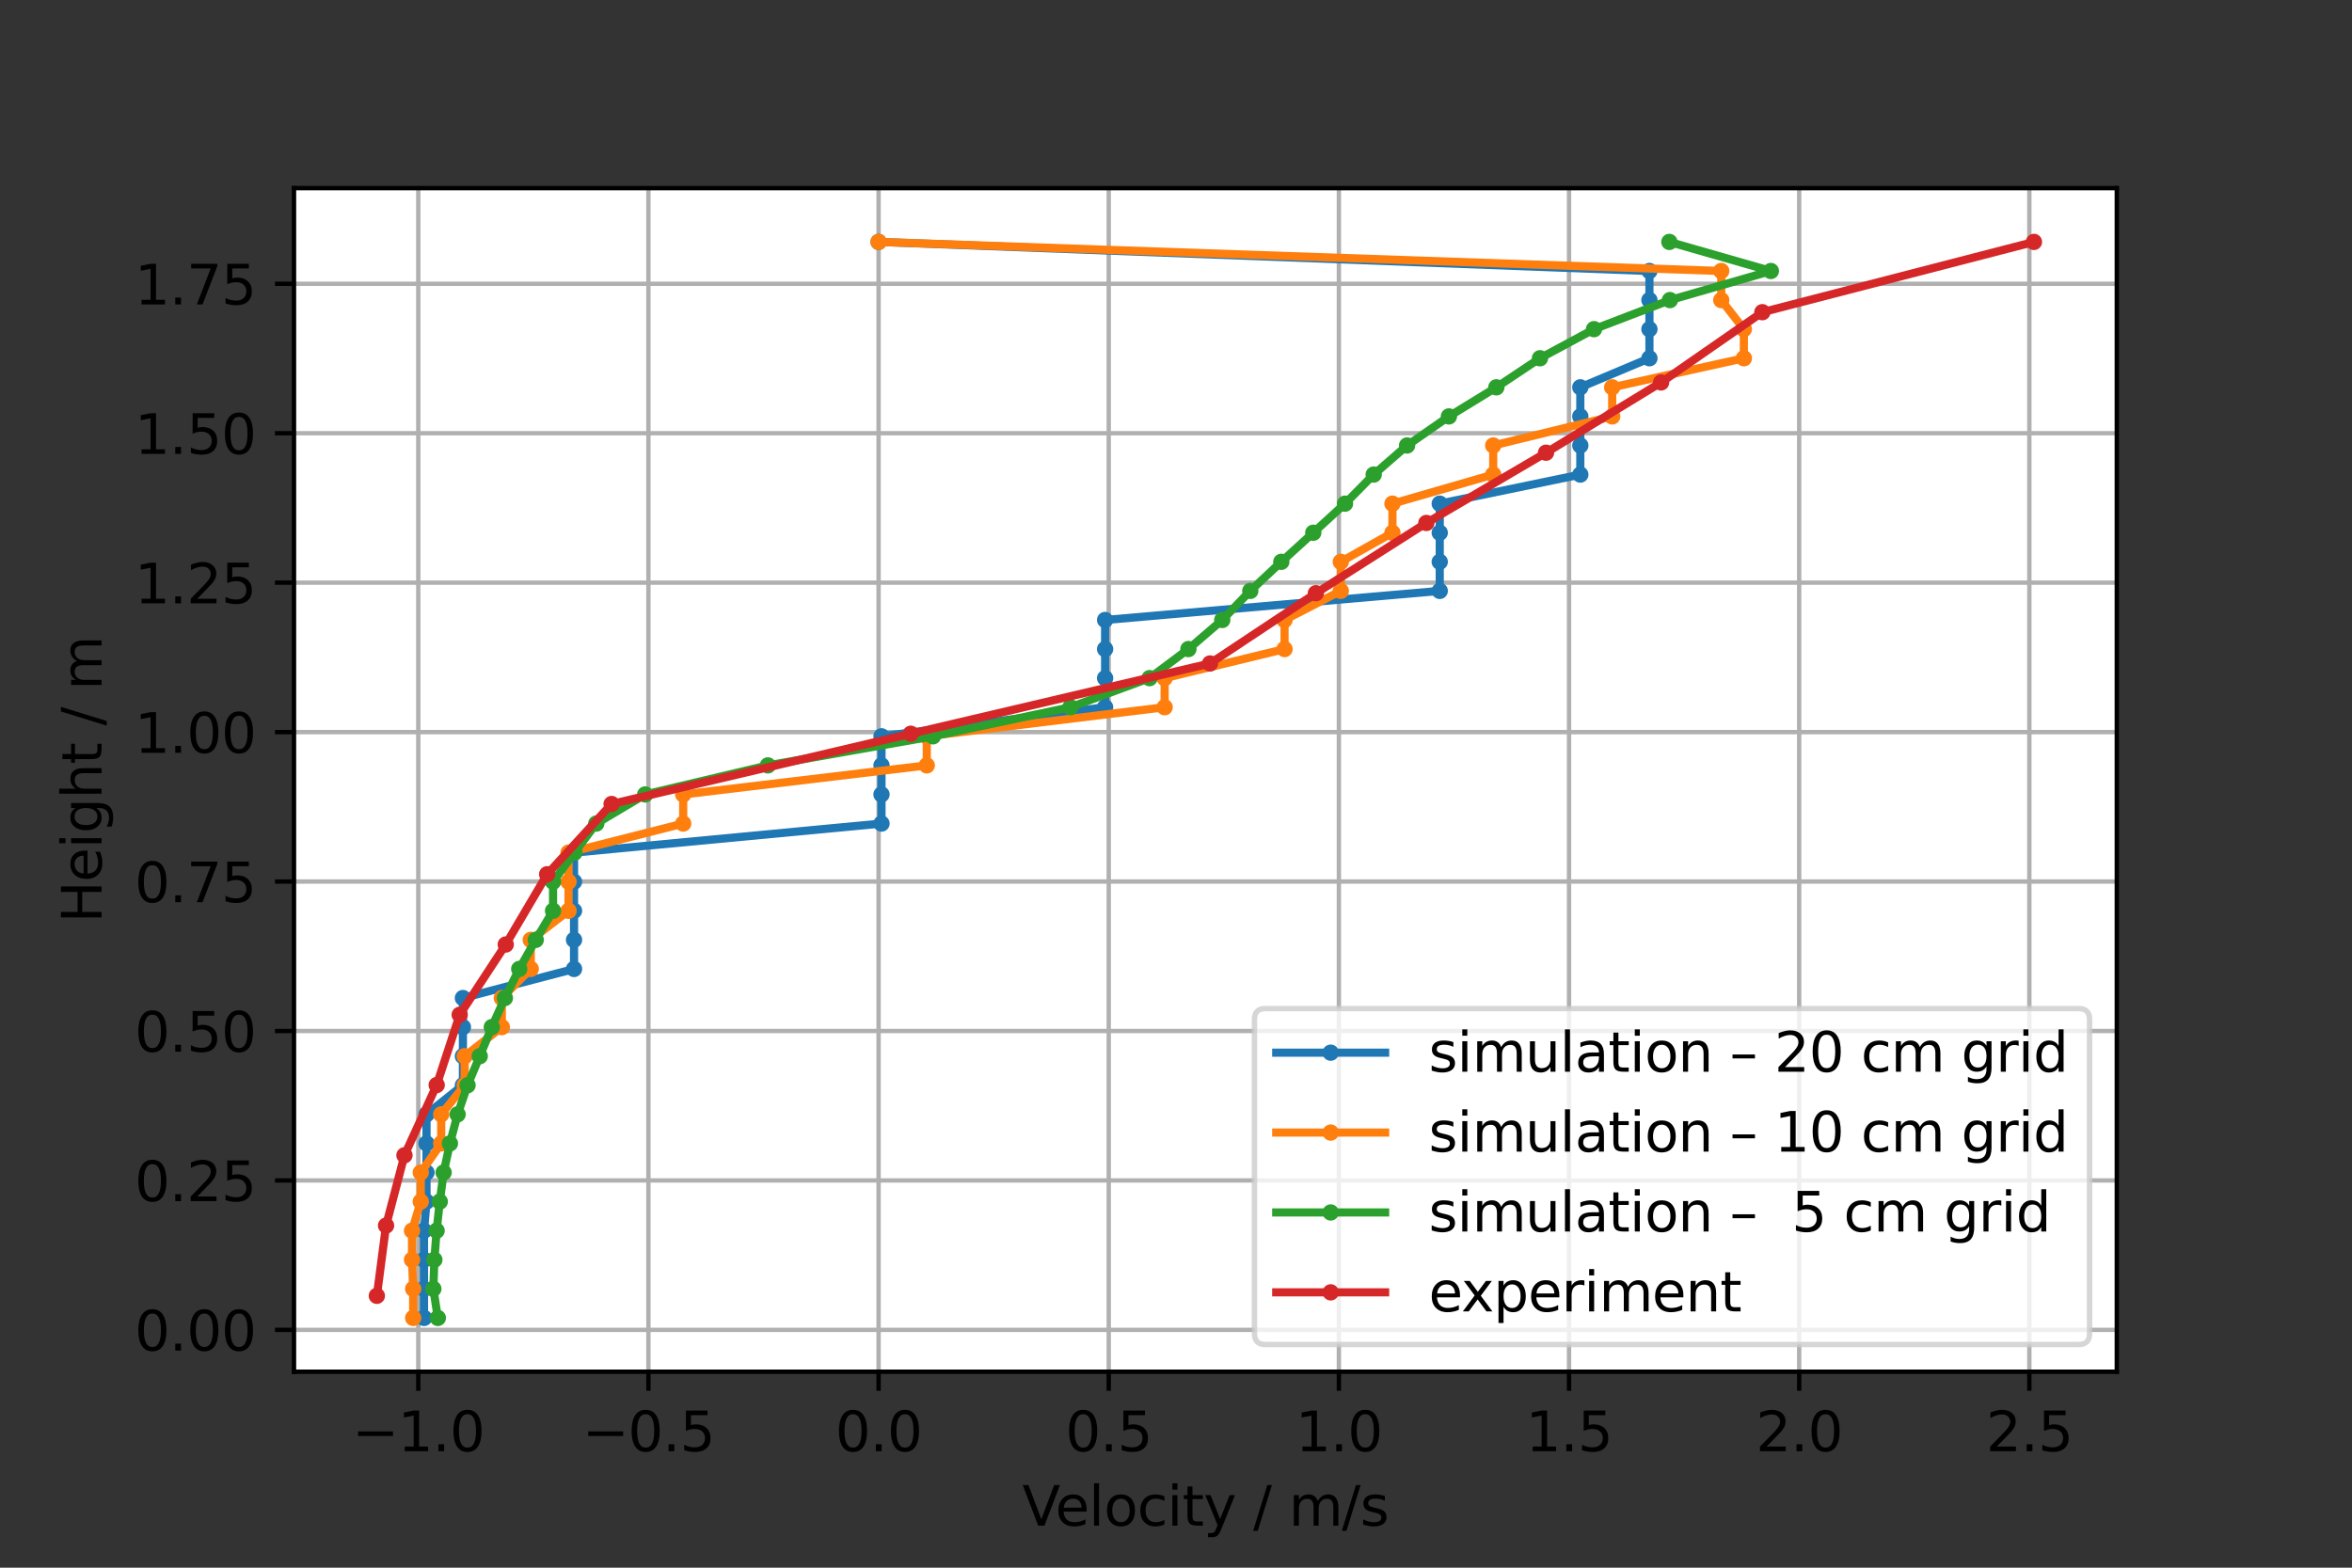 <?xml version="1.0" encoding="utf-8" standalone="no"?>
<!DOCTYPE svg PUBLIC "-//W3C//DTD SVG 1.1//EN"
  "http://www.w3.org/Graphics/SVG/1.1/DTD/svg11.dtd">
<svg height="288pt" version="1.1" viewBox="0 0 432 288" width="432pt" xmlns="http://www.w3.org/2000/svg" xmlns:xlink="http://www.w3.org/1999/xlink">
 <rect x="0" y="0" width="432" height="288" fill="#333333" stroke="none"/>
 <defs>
  <style type="text/css">*{stroke-linecap:butt;stroke-linejoin:round;}</style>
 </defs>
 <g id="figure_1">
  <g id="patch_1">
   <path d="M 0 288 
L 432 288 
L 432 0 
L 0 0 
z
" style="fill:none;"/>
  </g>
  <g id="axes_1">
   <g id="patch_2">
    <path d="M 54 252 
L 388.8 252 
L 388.8 34.56 
L 54 34.56 
z
" style="fill:#ffffff;"/>
   </g>
   <g id="matplotlib.axis_1">
    <g id="xtick_1">
     <g id="line2d_1">
      <path clip-path="url(#pc22ffff1a7)" d="M 76.827 252 
L 76.827 34.56 
" style="fill:none;stroke:#b0b0b0;stroke-linecap:square;stroke-width:0.8;"/>
     </g>
     <g id="line2d_2">
      <defs>
       <path d="M 0 0 
L 0 3.5 
" id="m9243816cf9" style="stroke:#000000;stroke-width:0.8;"/>
      </defs>
      <g>
       <use style="stroke:#000000;stroke-width:0.8;" x="76.827" xlink:href="#m9243816cf9" y="252"/>
      </g>
     </g>
     <g id="text_1">
      <!-- −1.0 -->
      <g transform="translate(64.686 266.598)scale(0.1 -0.1)">
       <defs>
        <path d="M 678 2272 
L 4684 2272 
L 4684 1741 
L 678 1741 
L 678 2272 
z
" id="DejaVuSans-2212" transform="scale(0.016)"/>
        <path d="M 794 531 
L 1825 531 
L 1825 4091 
L 703 3866 
L 703 4441 
L 1819 4666 
L 2450 4666 
L 2450 531 
L 3481 531 
L 3481 0 
L 794 0 
L 794 531 
z
" id="DejaVuSans-31" transform="scale(0.016)"/>
        <path d="M 684 794 
L 1344 794 
L 1344 0 
L 684 0 
L 684 794 
z
" id="DejaVuSans-2e" transform="scale(0.016)"/>
        <path d="M 2034 4250 
Q 1547 4250 1301 3770 
Q 1056 3291 1056 2328 
Q 1056 1369 1301 889 
Q 1547 409 2034 409 
Q 2525 409 2770 889 
Q 3016 1369 3016 2328 
Q 3016 3291 2770 3770 
Q 2525 4250 2034 4250 
z
M 2034 4750 
Q 2819 4750 3233 4129 
Q 3647 3509 3647 2328 
Q 3647 1150 3233 529 
Q 2819 -91 2034 -91 
Q 1250 -91 836 529 
Q 422 1150 422 2328 
Q 422 3509 836 4129 
Q 1250 4750 2034 4750 
z
" id="DejaVuSans-30" transform="scale(0.016)"/>
       </defs>
       <use xlink:href="#DejaVuSans-2212"/>
       <use x="83.789" xlink:href="#DejaVuSans-31"/>
       <use x="147.412" xlink:href="#DejaVuSans-2e"/>
       <use x="179.199" xlink:href="#DejaVuSans-30"/>
      </g>
     </g>
    </g>
    <g id="xtick_2">
     <g id="line2d_3">
      <path clip-path="url(#pc22ffff1a7)" d="M 119.1 252 
L 119.1 34.56 
" style="fill:none;stroke:#b0b0b0;stroke-linecap:square;stroke-width:0.8;"/>
     </g>
     <g id="line2d_4">
      <g>
       <use style="stroke:#000000;stroke-width:0.8;" x="119.1" xlink:href="#m9243816cf9" y="252"/>
      </g>
     </g>
     <g id="text_2">
      <!-- −0.5 -->
      <g transform="translate(106.959 266.598)scale(0.1 -0.1)">
       <defs>
        <path d="M 691 4666 
L 3169 4666 
L 3169 4134 
L 1269 4134 
L 1269 2991 
Q 1406 3038 1543 3061 
Q 1681 3084 1819 3084 
Q 2600 3084 3056 2656 
Q 3513 2228 3513 1497 
Q 3513 744 3044 326 
Q 2575 -91 1722 -91 
Q 1428 -91 1123 -41 
Q 819 9 494 109 
L 494 744 
Q 775 591 1075 516 
Q 1375 441 1709 441 
Q 2250 441 2565 725 
Q 2881 1009 2881 1497 
Q 2881 1984 2565 2268 
Q 2250 2553 1709 2553 
Q 1456 2553 1204 2497 
Q 953 2441 691 2322 
L 691 4666 
z
" id="DejaVuSans-35" transform="scale(0.016)"/>
       </defs>
       <use xlink:href="#DejaVuSans-2212"/>
       <use x="83.789" xlink:href="#DejaVuSans-30"/>
       <use x="147.412" xlink:href="#DejaVuSans-2e"/>
       <use x="179.199" xlink:href="#DejaVuSans-35"/>
      </g>
     </g>
    </g>
    <g id="xtick_3">
     <g id="line2d_5">
      <path clip-path="url(#pc22ffff1a7)" d="M 161.373 252 
L 161.373 34.56 
" style="fill:none;stroke:#b0b0b0;stroke-linecap:square;stroke-width:0.8;"/>
     </g>
     <g id="line2d_6">
      <g>
       <use style="stroke:#000000;stroke-width:0.8;" x="161.373" xlink:href="#m9243816cf9" y="252"/>
      </g>
     </g>
     <g id="text_3">
      <!-- 0.0 -->
      <g transform="translate(153.421 266.598)scale(0.1 -0.1)">
       <use xlink:href="#DejaVuSans-30"/>
       <use x="63.623" xlink:href="#DejaVuSans-2e"/>
       <use x="95.41" xlink:href="#DejaVuSans-30"/>
      </g>
     </g>
    </g>
    <g id="xtick_4">
     <g id="line2d_7">
      <path clip-path="url(#pc22ffff1a7)" d="M 203.645 252 
L 203.645 34.56 
" style="fill:none;stroke:#b0b0b0;stroke-linecap:square;stroke-width:0.8;"/>
     </g>
     <g id="line2d_8">
      <g>
       <use style="stroke:#000000;stroke-width:0.8;" x="203.645" xlink:href="#m9243816cf9" y="252"/>
      </g>
     </g>
     <g id="text_4">
      <!-- 0.5 -->
      <g transform="translate(195.694 266.598)scale(0.1 -0.1)">
       <use xlink:href="#DejaVuSans-30"/>
       <use x="63.623" xlink:href="#DejaVuSans-2e"/>
       <use x="95.41" xlink:href="#DejaVuSans-35"/>
      </g>
     </g>
    </g>
    <g id="xtick_5">
     <g id="line2d_9">
      <path clip-path="url(#pc22ffff1a7)" d="M 245.918 252 
L 245.918 34.56 
" style="fill:none;stroke:#b0b0b0;stroke-linecap:square;stroke-width:0.8;"/>
     </g>
     <g id="line2d_10">
      <g>
       <use style="stroke:#000000;stroke-width:0.8;" x="245.918" xlink:href="#m9243816cf9" y="252"/>
      </g>
     </g>
     <g id="text_5">
      <!-- 1.0 -->
      <g transform="translate(237.967 266.598)scale(0.1 -0.1)">
       <use xlink:href="#DejaVuSans-31"/>
       <use x="63.623" xlink:href="#DejaVuSans-2e"/>
       <use x="95.41" xlink:href="#DejaVuSans-30"/>
      </g>
     </g>
    </g>
    <g id="xtick_6">
     <g id="line2d_11">
      <path clip-path="url(#pc22ffff1a7)" d="M 288.191 252 
L 288.191 34.56 
" style="fill:none;stroke:#b0b0b0;stroke-linecap:square;stroke-width:0.8;"/>
     </g>
     <g id="line2d_12">
      <g>
       <use style="stroke:#000000;stroke-width:0.8;" x="288.191" xlink:href="#m9243816cf9" y="252"/>
      </g>
     </g>
     <g id="text_6">
      <!-- 1.5 -->
      <g transform="translate(280.239 266.598)scale(0.1 -0.1)">
       <use xlink:href="#DejaVuSans-31"/>
       <use x="63.623" xlink:href="#DejaVuSans-2e"/>
       <use x="95.41" xlink:href="#DejaVuSans-35"/>
      </g>
     </g>
    </g>
    <g id="xtick_7">
     <g id="line2d_13">
      <path clip-path="url(#pc22ffff1a7)" d="M 330.464 252 
L 330.464 34.56 
" style="fill:none;stroke:#b0b0b0;stroke-linecap:square;stroke-width:0.8;"/>
     </g>
     <g id="line2d_14">
      <g>
       <use style="stroke:#000000;stroke-width:0.8;" x="330.464" xlink:href="#m9243816cf9" y="252"/>
      </g>
     </g>
     <g id="text_7">
      <!-- 2.0 -->
      <g transform="translate(322.512 266.598)scale(0.1 -0.1)">
       <defs>
        <path d="M 1228 531 
L 3431 531 
L 3431 0 
L 469 0 
L 469 531 
Q 828 903 1448 1529 
Q 2069 2156 2228 2338 
Q 2531 2678 2651 2914 
Q 2772 3150 2772 3378 
Q 2772 3750 2511 3984 
Q 2250 4219 1831 4219 
Q 1534 4219 1204 4116 
Q 875 4013 500 3803 
L 500 4441 
Q 881 4594 1212 4672 
Q 1544 4750 1819 4750 
Q 2544 4750 2975 4387 
Q 3406 4025 3406 3419 
Q 3406 3131 3298 2873 
Q 3191 2616 2906 2266 
Q 2828 2175 2409 1742 
Q 1991 1309 1228 531 
z
" id="DejaVuSans-32" transform="scale(0.016)"/>
       </defs>
       <use xlink:href="#DejaVuSans-32"/>
       <use x="63.623" xlink:href="#DejaVuSans-2e"/>
       <use x="95.41" xlink:href="#DejaVuSans-30"/>
      </g>
     </g>
    </g>
    <g id="xtick_8">
     <g id="line2d_15">
      <path clip-path="url(#pc22ffff1a7)" d="M 372.736 252 
L 372.736 34.56 
" style="fill:none;stroke:#b0b0b0;stroke-linecap:square;stroke-width:0.8;"/>
     </g>
     <g id="line2d_16">
      <g>
       <use style="stroke:#000000;stroke-width:0.8;" x="372.736" xlink:href="#m9243816cf9" y="252"/>
      </g>
     </g>
     <g id="text_8">
      <!-- 2.5 -->
      <g transform="translate(364.785 266.598)scale(0.1 -0.1)">
       <use xlink:href="#DejaVuSans-32"/>
       <use x="63.623" xlink:href="#DejaVuSans-2e"/>
       <use x="95.41" xlink:href="#DejaVuSans-35"/>
      </g>
     </g>
    </g>
    <g id="text_9">
     <!-- Velocity / m/s -->
     <g transform="translate(187.762 280.277)scale(0.1 -0.1)">
      <defs>
       <path d="M 1831 0 
L 50 4666 
L 709 4666 
L 2188 738 
L 3669 4666 
L 4325 4666 
L 2547 0 
L 1831 0 
z
" id="DejaVuSans-56" transform="scale(0.016)"/>
       <path d="M 3597 1894 
L 3597 1613 
L 953 1613 
Q 991 1019 1311 708 
Q 1631 397 2203 397 
Q 2534 397 2845 478 
Q 3156 559 3463 722 
L 3463 178 
Q 3153 47 2828 -22 
Q 2503 -91 2169 -91 
Q 1331 -91 842 396 
Q 353 884 353 1716 
Q 353 2575 817 3079 
Q 1281 3584 2069 3584 
Q 2775 3584 3186 3129 
Q 3597 2675 3597 1894 
z
M 3022 2063 
Q 3016 2534 2758 2815 
Q 2500 3097 2075 3097 
Q 1594 3097 1305 2825 
Q 1016 2553 972 2059 
L 3022 2063 
z
" id="DejaVuSans-65" transform="scale(0.016)"/>
       <path d="M 603 4863 
L 1178 4863 
L 1178 0 
L 603 0 
L 603 4863 
z
" id="DejaVuSans-6c" transform="scale(0.016)"/>
       <path d="M 1959 3097 
Q 1497 3097 1228 2736 
Q 959 2375 959 1747 
Q 959 1119 1226 758 
Q 1494 397 1959 397 
Q 2419 397 2687 759 
Q 2956 1122 2956 1747 
Q 2956 2369 2687 2733 
Q 2419 3097 1959 3097 
z
M 1959 3584 
Q 2709 3584 3137 3096 
Q 3566 2609 3566 1747 
Q 3566 888 3137 398 
Q 2709 -91 1959 -91 
Q 1206 -91 779 398 
Q 353 888 353 1747 
Q 353 2609 779 3096 
Q 1206 3584 1959 3584 
z
" id="DejaVuSans-6f" transform="scale(0.016)"/>
       <path d="M 3122 3366 
L 3122 2828 
Q 2878 2963 2633 3030 
Q 2388 3097 2138 3097 
Q 1578 3097 1268 2742 
Q 959 2388 959 1747 
Q 959 1106 1268 751 
Q 1578 397 2138 397 
Q 2388 397 2633 464 
Q 2878 531 3122 666 
L 3122 134 
Q 2881 22 2623 -34 
Q 2366 -91 2075 -91 
Q 1284 -91 818 406 
Q 353 903 353 1747 
Q 353 2603 823 3093 
Q 1294 3584 2113 3584 
Q 2378 3584 2631 3529 
Q 2884 3475 3122 3366 
z
" id="DejaVuSans-63" transform="scale(0.016)"/>
       <path d="M 603 3500 
L 1178 3500 
L 1178 0 
L 603 0 
L 603 3500 
z
M 603 4863 
L 1178 4863 
L 1178 4134 
L 603 4134 
L 603 4863 
z
" id="DejaVuSans-69" transform="scale(0.016)"/>
       <path d="M 1172 4494 
L 1172 3500 
L 2356 3500 
L 2356 3053 
L 1172 3053 
L 1172 1153 
Q 1172 725 1289 603 
Q 1406 481 1766 481 
L 2356 481 
L 2356 0 
L 1766 0 
Q 1100 0 847 248 
Q 594 497 594 1153 
L 594 3053 
L 172 3053 
L 172 3500 
L 594 3500 
L 594 4494 
L 1172 4494 
z
" id="DejaVuSans-74" transform="scale(0.016)"/>
       <path d="M 2059 -325 
Q 1816 -950 1584 -1140 
Q 1353 -1331 966 -1331 
L 506 -1331 
L 506 -850 
L 844 -850 
Q 1081 -850 1212 -737 
Q 1344 -625 1503 -206 
L 1606 56 
L 191 3500 
L 800 3500 
L 1894 763 
L 2988 3500 
L 3597 3500 
L 2059 -325 
z
" id="DejaVuSans-79" transform="scale(0.016)"/>
       <path id="DejaVuSans-20" transform="scale(0.016)"/>
       <path d="M 1625 4666 
L 2156 4666 
L 531 -594 
L 0 -594 
L 1625 4666 
z
" id="DejaVuSans-2f" transform="scale(0.016)"/>
       <path d="M 3328 2828 
Q 3544 3216 3844 3400 
Q 4144 3584 4550 3584 
Q 5097 3584 5394 3201 
Q 5691 2819 5691 2113 
L 5691 0 
L 5113 0 
L 5113 2094 
Q 5113 2597 4934 2840 
Q 4756 3084 4391 3084 
Q 3944 3084 3684 2787 
Q 3425 2491 3425 1978 
L 3425 0 
L 2847 0 
L 2847 2094 
Q 2847 2600 2669 2842 
Q 2491 3084 2119 3084 
Q 1678 3084 1418 2786 
Q 1159 2488 1159 1978 
L 1159 0 
L 581 0 
L 581 3500 
L 1159 3500 
L 1159 2956 
Q 1356 3278 1631 3431 
Q 1906 3584 2284 3584 
Q 2666 3584 2933 3390 
Q 3200 3197 3328 2828 
z
" id="DejaVuSans-6d" transform="scale(0.016)"/>
       <path d="M 2834 3397 
L 2834 2853 
Q 2591 2978 2328 3040 
Q 2066 3103 1784 3103 
Q 1356 3103 1142 2972 
Q 928 2841 928 2578 
Q 928 2378 1081 2264 
Q 1234 2150 1697 2047 
L 1894 2003 
Q 2506 1872 2764 1633 
Q 3022 1394 3022 966 
Q 3022 478 2636 193 
Q 2250 -91 1575 -91 
Q 1294 -91 989 -36 
Q 684 19 347 128 
L 347 722 
Q 666 556 975 473 
Q 1284 391 1588 391 
Q 1994 391 2212 530 
Q 2431 669 2431 922 
Q 2431 1156 2273 1281 
Q 2116 1406 1581 1522 
L 1381 1569 
Q 847 1681 609 1914 
Q 372 2147 372 2553 
Q 372 3047 722 3315 
Q 1072 3584 1716 3584 
Q 2034 3584 2315 3537 
Q 2597 3491 2834 3397 
z
" id="DejaVuSans-73" transform="scale(0.016)"/>
      </defs>
      <use xlink:href="#DejaVuSans-56"/>
      <use x="60.658" xlink:href="#DejaVuSans-65"/>
      <use x="122.182" xlink:href="#DejaVuSans-6c"/>
      <use x="149.965" xlink:href="#DejaVuSans-6f"/>
      <use x="211.146" xlink:href="#DejaVuSans-63"/>
      <use x="266.127" xlink:href="#DejaVuSans-69"/>
      <use x="293.91" xlink:href="#DejaVuSans-74"/>
      <use x="333.119" xlink:href="#DejaVuSans-79"/>
      <use x="392.299" xlink:href="#DejaVuSans-20"/>
      <use x="424.086" xlink:href="#DejaVuSans-2f"/>
      <use x="457.777" xlink:href="#DejaVuSans-20"/>
      <use x="489.564" xlink:href="#DejaVuSans-6d"/>
      <use x="586.977" xlink:href="#DejaVuSans-2f"/>
      <use x="620.668" xlink:href="#DejaVuSans-73"/>
     </g>
    </g>
   </g>
   <g id="matplotlib.axis_2">
    <g id="ytick_1">
     <g id="line2d_17">
      <path clip-path="url(#pc22ffff1a7)" d="M 54 244.313 
L 388.8 244.313 
" style="fill:none;stroke:#b0b0b0;stroke-linecap:square;stroke-width:0.8;"/>
     </g>
     <g id="line2d_18">
      <defs>
       <path d="M 0 0 
L -3.5 0 
" id="m417f77ccc2" style="stroke:#000000;stroke-width:0.8;"/>
      </defs>
      <g>
       <use style="stroke:#000000;stroke-width:0.8;" x="54" xlink:href="#m417f77ccc2" y="244.313"/>
      </g>
     </g>
     <g id="text_10">
      <!-- 0.00 -->
      <g transform="translate(24.734 248.112)scale(0.1 -0.1)">
       <use xlink:href="#DejaVuSans-30"/>
       <use x="63.623" xlink:href="#DejaVuSans-2e"/>
       <use x="95.41" xlink:href="#DejaVuSans-30"/>
       <use x="159.033" xlink:href="#DejaVuSans-30"/>
      </g>
     </g>
    </g>
    <g id="ytick_2">
     <g id="line2d_19">
      <path clip-path="url(#pc22ffff1a7)" d="M 54 216.858 
L 388.8 216.858 
" style="fill:none;stroke:#b0b0b0;stroke-linecap:square;stroke-width:0.8;"/>
     </g>
     <g id="line2d_20">
      <g>
       <use style="stroke:#000000;stroke-width:0.8;" x="54" xlink:href="#m417f77ccc2" y="216.858"/>
      </g>
     </g>
     <g id="text_11">
      <!-- 0.25 -->
      <g transform="translate(24.734 220.657)scale(0.1 -0.1)">
       <use xlink:href="#DejaVuSans-30"/>
       <use x="63.623" xlink:href="#DejaVuSans-2e"/>
       <use x="95.41" xlink:href="#DejaVuSans-32"/>
       <use x="159.033" xlink:href="#DejaVuSans-35"/>
      </g>
     </g>
    </g>
    <g id="ytick_3">
     <g id="line2d_21">
      <path clip-path="url(#pc22ffff1a7)" d="M 54 189.404 
L 388.8 189.404 
" style="fill:none;stroke:#b0b0b0;stroke-linecap:square;stroke-width:0.8;"/>
     </g>
     <g id="line2d_22">
      <g>
       <use style="stroke:#000000;stroke-width:0.8;" x="54" xlink:href="#m417f77ccc2" y="189.404"/>
      </g>
     </g>
     <g id="text_12">
      <!-- 0.50 -->
      <g transform="translate(24.734 193.203)scale(0.1 -0.1)">
       <use xlink:href="#DejaVuSans-30"/>
       <use x="63.623" xlink:href="#DejaVuSans-2e"/>
       <use x="95.41" xlink:href="#DejaVuSans-35"/>
       <use x="159.033" xlink:href="#DejaVuSans-30"/>
      </g>
     </g>
    </g>
    <g id="ytick_4">
     <g id="line2d_23">
      <path clip-path="url(#pc22ffff1a7)" d="M 54 161.949 
L 388.8 161.949 
" style="fill:none;stroke:#b0b0b0;stroke-linecap:square;stroke-width:0.8;"/>
     </g>
     <g id="line2d_24">
      <g>
       <use style="stroke:#000000;stroke-width:0.8;" x="54" xlink:href="#m417f77ccc2" y="161.949"/>
      </g>
     </g>
     <g id="text_13">
      <!-- 0.75 -->
      <g transform="translate(24.734 165.748)scale(0.1 -0.1)">
       <defs>
        <path d="M 525 4666 
L 3525 4666 
L 3525 4397 
L 1831 0 
L 1172 0 
L 2766 4134 
L 525 4134 
L 525 4666 
z
" id="DejaVuSans-37" transform="scale(0.016)"/>
       </defs>
       <use xlink:href="#DejaVuSans-30"/>
       <use x="63.623" xlink:href="#DejaVuSans-2e"/>
       <use x="95.41" xlink:href="#DejaVuSans-37"/>
       <use x="159.033" xlink:href="#DejaVuSans-35"/>
      </g>
     </g>
    </g>
    <g id="ytick_5">
     <g id="line2d_25">
      <path clip-path="url(#pc22ffff1a7)" d="M 54 134.495 
L 388.8 134.495 
" style="fill:none;stroke:#b0b0b0;stroke-linecap:square;stroke-width:0.8;"/>
     </g>
     <g id="line2d_26">
      <g>
       <use style="stroke:#000000;stroke-width:0.8;" x="54" xlink:href="#m417f77ccc2" y="134.495"/>
      </g>
     </g>
     <g id="text_14">
      <!-- 1.00 -->
      <g transform="translate(24.734 138.294)scale(0.1 -0.1)">
       <use xlink:href="#DejaVuSans-31"/>
       <use x="63.623" xlink:href="#DejaVuSans-2e"/>
       <use x="95.41" xlink:href="#DejaVuSans-30"/>
       <use x="159.033" xlink:href="#DejaVuSans-30"/>
      </g>
     </g>
    </g>
    <g id="ytick_6">
     <g id="line2d_27">
      <path clip-path="url(#pc22ffff1a7)" d="M 54 107.04 
L 388.8 107.04 
" style="fill:none;stroke:#b0b0b0;stroke-linecap:square;stroke-width:0.8;"/>
     </g>
     <g id="line2d_28">
      <g>
       <use style="stroke:#000000;stroke-width:0.8;" x="54" xlink:href="#m417f77ccc2" y="107.04"/>
      </g>
     </g>
     <g id="text_15">
      <!-- 1.25 -->
      <g transform="translate(24.734 110.839)scale(0.1 -0.1)">
       <use xlink:href="#DejaVuSans-31"/>
       <use x="63.623" xlink:href="#DejaVuSans-2e"/>
       <use x="95.41" xlink:href="#DejaVuSans-32"/>
       <use x="159.033" xlink:href="#DejaVuSans-35"/>
      </g>
     </g>
    </g>
    <g id="ytick_7">
     <g id="line2d_29">
      <path clip-path="url(#pc22ffff1a7)" d="M 54 79.585 
L 388.8 79.585 
" style="fill:none;stroke:#b0b0b0;stroke-linecap:square;stroke-width:0.8;"/>
     </g>
     <g id="line2d_30">
      <g>
       <use style="stroke:#000000;stroke-width:0.8;" x="54" xlink:href="#m417f77ccc2" y="79.585"/>
      </g>
     </g>
     <g id="text_16">
      <!-- 1.50 -->
      <g transform="translate(24.734 83.385)scale(0.1 -0.1)">
       <use xlink:href="#DejaVuSans-31"/>
       <use x="63.623" xlink:href="#DejaVuSans-2e"/>
       <use x="95.41" xlink:href="#DejaVuSans-35"/>
       <use x="159.033" xlink:href="#DejaVuSans-30"/>
      </g>
     </g>
    </g>
    <g id="ytick_8">
     <g id="line2d_31">
      <path clip-path="url(#pc22ffff1a7)" d="M 54 52.131 
L 388.8 52.131 
" style="fill:none;stroke:#b0b0b0;stroke-linecap:square;stroke-width:0.8;"/>
     </g>
     <g id="line2d_32">
      <g>
       <use style="stroke:#000000;stroke-width:0.8;" x="54" xlink:href="#m417f77ccc2" y="52.131"/>
      </g>
     </g>
     <g id="text_17">
      <!-- 1.75 -->
      <g transform="translate(24.734 55.93)scale(0.1 -0.1)">
       <use xlink:href="#DejaVuSans-31"/>
       <use x="63.623" xlink:href="#DejaVuSans-2e"/>
       <use x="95.41" xlink:href="#DejaVuSans-37"/>
       <use x="159.033" xlink:href="#DejaVuSans-35"/>
      </g>
     </g>
    </g>
    <g id="text_18">
     <!-- Height / m -->
     <g transform="translate(18.655 169.542)rotate(-90)scale(0.1 -0.1)">
      <defs>
       <path d="M 628 4666 
L 1259 4666 
L 1259 2753 
L 3553 2753 
L 3553 4666 
L 4184 4666 
L 4184 0 
L 3553 0 
L 3553 2222 
L 1259 2222 
L 1259 0 
L 628 0 
L 628 4666 
z
" id="DejaVuSans-48" transform="scale(0.016)"/>
       <path d="M 2906 1791 
Q 2906 2416 2648 2759 
Q 2391 3103 1925 3103 
Q 1463 3103 1205 2759 
Q 947 2416 947 1791 
Q 947 1169 1205 825 
Q 1463 481 1925 481 
Q 2391 481 2648 825 
Q 2906 1169 2906 1791 
z
M 3481 434 
Q 3481 -459 3084 -895 
Q 2688 -1331 1869 -1331 
Q 1566 -1331 1297 -1286 
Q 1028 -1241 775 -1147 
L 775 -588 
Q 1028 -725 1275 -790 
Q 1522 -856 1778 -856 
Q 2344 -856 2625 -561 
Q 2906 -266 2906 331 
L 2906 616 
Q 2728 306 2450 153 
Q 2172 0 1784 0 
Q 1141 0 747 490 
Q 353 981 353 1791 
Q 353 2603 747 3093 
Q 1141 3584 1784 3584 
Q 2172 3584 2450 3431 
Q 2728 3278 2906 2969 
L 2906 3500 
L 3481 3500 
L 3481 434 
z
" id="DejaVuSans-67" transform="scale(0.016)"/>
       <path d="M 3513 2113 
L 3513 0 
L 2938 0 
L 2938 2094 
Q 2938 2591 2744 2837 
Q 2550 3084 2163 3084 
Q 1697 3084 1428 2787 
Q 1159 2491 1159 1978 
L 1159 0 
L 581 0 
L 581 4863 
L 1159 4863 
L 1159 2956 
Q 1366 3272 1645 3428 
Q 1925 3584 2291 3584 
Q 2894 3584 3203 3211 
Q 3513 2838 3513 2113 
z
" id="DejaVuSans-68" transform="scale(0.016)"/>
      </defs>
      <use xlink:href="#DejaVuSans-48"/>
      <use x="75.195" xlink:href="#DejaVuSans-65"/>
      <use x="136.719" xlink:href="#DejaVuSans-69"/>
      <use x="164.502" xlink:href="#DejaVuSans-67"/>
      <use x="227.979" xlink:href="#DejaVuSans-68"/>
      <use x="291.357" xlink:href="#DejaVuSans-74"/>
      <use x="330.566" xlink:href="#DejaVuSans-20"/>
      <use x="362.354" xlink:href="#DejaVuSans-2f"/>
      <use x="396.045" xlink:href="#DejaVuSans-20"/>
      <use x="427.832" xlink:href="#DejaVuSans-6d"/>
     </g>
    </g>
   </g>
   <g id="line2d_33">
    <path clip-path="url(#pc22ffff1a7)" d="M 77.881 242.116 
L 77.881 236.774 
L 77.881 231.431 
L 77.881 226.089 
L 78.337 220.746 
L 78.337 215.404 
L 78.337 210.061 
L 78.337 204.719 
L 85.024 199.376 
L 85.024 194.034 
L 85.024 188.691 
L 85.024 183.349 
L 105.435 178.006 
L 105.435 172.664 
L 105.435 167.321 
L 105.435 161.979 
L 105.435 156.636 
L 161.909 151.294 
L 161.909 145.951 
L 161.909 140.609 
L 161.909 135.266 
L 202.979 129.924 
L 202.979 124.581 
L 202.979 119.239 
L 202.979 113.896 
L 264.442 108.554 
L 264.442 103.211 
L 264.442 97.869 
L 264.442 92.526 
L 290.263 87.184 
L 290.263 81.841 
L 290.263 76.499 
L 290.263 71.156 
L 302.956 65.814 
L 302.956 60.471 
L 302.956 55.129 
L 302.956 49.786 
L 161.373 44.444 
" style="fill:none;stroke:#1f77b4;stroke-linecap:square;stroke-width:1.5;"/>
    <defs>
     <path d="M 0 1 
C 0.265 1 0.52 0.895 0.707 0.707 
C 0.895 0.52 1 0.265 1 0 
C 1 -0.265 0.895 -0.52 0.707 -0.707 
C 0.52 -0.895 0.265 -1 0 -1 
C -0.265 -1 -0.52 -0.895 -0.707 -0.707 
C -0.895 -0.52 -1 -0.265 -1 0 
C -1 0.265 -0.895 0.52 -0.707 0.707 
C -0.52 0.895 -0.265 1 0 1 
z
" id="m0457c12919" style="stroke:#1f77b4;"/>
    </defs>
    <g clip-path="url(#pc22ffff1a7)">
     <use style="fill:#1f77b4;stroke:#1f77b4;" x="77.881" xlink:href="#m0457c12919" y="242.116"/>
     <use style="fill:#1f77b4;stroke:#1f77b4;" x="77.881" xlink:href="#m0457c12919" y="236.774"/>
     <use style="fill:#1f77b4;stroke:#1f77b4;" x="77.881" xlink:href="#m0457c12919" y="231.431"/>
     <use style="fill:#1f77b4;stroke:#1f77b4;" x="77.881" xlink:href="#m0457c12919" y="226.089"/>
     <use style="fill:#1f77b4;stroke:#1f77b4;" x="78.337" xlink:href="#m0457c12919" y="220.746"/>
     <use style="fill:#1f77b4;stroke:#1f77b4;" x="78.337" xlink:href="#m0457c12919" y="215.404"/>
     <use style="fill:#1f77b4;stroke:#1f77b4;" x="78.337" xlink:href="#m0457c12919" y="210.061"/>
     <use style="fill:#1f77b4;stroke:#1f77b4;" x="78.337" xlink:href="#m0457c12919" y="204.719"/>
     <use style="fill:#1f77b4;stroke:#1f77b4;" x="85.024" xlink:href="#m0457c12919" y="199.376"/>
     <use style="fill:#1f77b4;stroke:#1f77b4;" x="85.024" xlink:href="#m0457c12919" y="194.034"/>
     <use style="fill:#1f77b4;stroke:#1f77b4;" x="85.024" xlink:href="#m0457c12919" y="188.691"/>
     <use style="fill:#1f77b4;stroke:#1f77b4;" x="85.024" xlink:href="#m0457c12919" y="183.349"/>
     <use style="fill:#1f77b4;stroke:#1f77b4;" x="105.435" xlink:href="#m0457c12919" y="178.006"/>
     <use style="fill:#1f77b4;stroke:#1f77b4;" x="105.435" xlink:href="#m0457c12919" y="172.664"/>
     <use style="fill:#1f77b4;stroke:#1f77b4;" x="105.435" xlink:href="#m0457c12919" y="167.321"/>
     <use style="fill:#1f77b4;stroke:#1f77b4;" x="105.435" xlink:href="#m0457c12919" y="161.979"/>
     <use style="fill:#1f77b4;stroke:#1f77b4;" x="105.435" xlink:href="#m0457c12919" y="156.636"/>
     <use style="fill:#1f77b4;stroke:#1f77b4;" x="161.909" xlink:href="#m0457c12919" y="151.294"/>
     <use style="fill:#1f77b4;stroke:#1f77b4;" x="161.909" xlink:href="#m0457c12919" y="145.951"/>
     <use style="fill:#1f77b4;stroke:#1f77b4;" x="161.909" xlink:href="#m0457c12919" y="140.609"/>
     <use style="fill:#1f77b4;stroke:#1f77b4;" x="161.909" xlink:href="#m0457c12919" y="135.266"/>
     <use style="fill:#1f77b4;stroke:#1f77b4;" x="202.979" xlink:href="#m0457c12919" y="129.924"/>
     <use style="fill:#1f77b4;stroke:#1f77b4;" x="202.979" xlink:href="#m0457c12919" y="124.581"/>
     <use style="fill:#1f77b4;stroke:#1f77b4;" x="202.979" xlink:href="#m0457c12919" y="119.239"/>
     <use style="fill:#1f77b4;stroke:#1f77b4;" x="202.979" xlink:href="#m0457c12919" y="113.896"/>
     <use style="fill:#1f77b4;stroke:#1f77b4;" x="264.442" xlink:href="#m0457c12919" y="108.554"/>
     <use style="fill:#1f77b4;stroke:#1f77b4;" x="264.442" xlink:href="#m0457c12919" y="103.211"/>
     <use style="fill:#1f77b4;stroke:#1f77b4;" x="264.442" xlink:href="#m0457c12919" y="97.869"/>
     <use style="fill:#1f77b4;stroke:#1f77b4;" x="264.442" xlink:href="#m0457c12919" y="92.526"/>
     <use style="fill:#1f77b4;stroke:#1f77b4;" x="290.263" xlink:href="#m0457c12919" y="87.184"/>
     <use style="fill:#1f77b4;stroke:#1f77b4;" x="290.263" xlink:href="#m0457c12919" y="81.841"/>
     <use style="fill:#1f77b4;stroke:#1f77b4;" x="290.263" xlink:href="#m0457c12919" y="76.499"/>
     <use style="fill:#1f77b4;stroke:#1f77b4;" x="290.263" xlink:href="#m0457c12919" y="71.156"/>
     <use style="fill:#1f77b4;stroke:#1f77b4;" x="302.956" xlink:href="#m0457c12919" y="65.814"/>
     <use style="fill:#1f77b4;stroke:#1f77b4;" x="302.956" xlink:href="#m0457c12919" y="60.471"/>
     <use style="fill:#1f77b4;stroke:#1f77b4;" x="302.956" xlink:href="#m0457c12919" y="55.129"/>
     <use style="fill:#1f77b4;stroke:#1f77b4;" x="302.956" xlink:href="#m0457c12919" y="49.786"/>
     <use style="fill:#1f77b4;stroke:#1f77b4;" x="161.373" xlink:href="#m0457c12919" y="44.444"/>
    </g>
   </g>
   <g id="line2d_34">
    <path clip-path="url(#pc22ffff1a7)" d="M 75.89 242.116 
L 75.89 236.774 
L 75.675 231.431 
L 75.675 226.089 
L 77.282 220.746 
L 77.282 215.404 
L 81.038 210.061 
L 81.038 204.719 
L 85.351 199.376 
L 85.351 194.034 
L 92.169 188.691 
L 92.169 183.349 
L 97.485 178.006 
L 97.485 172.664 
L 104.425 167.321 
L 104.425 161.979 
L 104.425 156.636 
L 125.485 151.294 
L 125.485 145.951 
L 170.222 140.609 
L 170.222 135.266 
L 213.914 129.924 
L 213.914 124.581 
L 235.937 119.239 
L 235.937 113.896 
L 246.268 108.554 
L 246.268 103.211 
L 255.756 97.869 
L 255.756 92.526 
L 274.263 87.184 
L 274.263 81.841 
L 296.118 76.499 
L 296.118 71.156 
L 320.302 65.814 
L 320.302 60.471 
L 316.147 55.129 
L 316.147 49.786 
L 161.373 44.444 
" style="fill:none;stroke:#ff7f0e;stroke-linecap:square;stroke-width:1.5;"/>
    <defs>
     <path d="M 0 1 
C 0.265 1 0.52 0.895 0.707 0.707 
C 0.895 0.52 1 0.265 1 0 
C 1 -0.265 0.895 -0.52 0.707 -0.707 
C 0.52 -0.895 0.265 -1 0 -1 
C -0.265 -1 -0.52 -0.895 -0.707 -0.707 
C -0.895 -0.52 -1 -0.265 -1 0 
C -1 0.265 -0.895 0.52 -0.707 0.707 
C -0.52 0.895 -0.265 1 0 1 
z
" id="mad665213a5" style="stroke:#ff7f0e;"/>
    </defs>
    <g clip-path="url(#pc22ffff1a7)">
     <use style="fill:#ff7f0e;stroke:#ff7f0e;" x="75.89" xlink:href="#mad665213a5" y="242.116"/>
     <use style="fill:#ff7f0e;stroke:#ff7f0e;" x="75.89" xlink:href="#mad665213a5" y="236.774"/>
     <use style="fill:#ff7f0e;stroke:#ff7f0e;" x="75.675" xlink:href="#mad665213a5" y="231.431"/>
     <use style="fill:#ff7f0e;stroke:#ff7f0e;" x="75.675" xlink:href="#mad665213a5" y="226.089"/>
     <use style="fill:#ff7f0e;stroke:#ff7f0e;" x="77.282" xlink:href="#mad665213a5" y="220.746"/>
     <use style="fill:#ff7f0e;stroke:#ff7f0e;" x="77.282" xlink:href="#mad665213a5" y="215.404"/>
     <use style="fill:#ff7f0e;stroke:#ff7f0e;" x="81.038" xlink:href="#mad665213a5" y="210.061"/>
     <use style="fill:#ff7f0e;stroke:#ff7f0e;" x="81.038" xlink:href="#mad665213a5" y="204.719"/>
     <use style="fill:#ff7f0e;stroke:#ff7f0e;" x="85.351" xlink:href="#mad665213a5" y="199.376"/>
     <use style="fill:#ff7f0e;stroke:#ff7f0e;" x="85.351" xlink:href="#mad665213a5" y="194.034"/>
     <use style="fill:#ff7f0e;stroke:#ff7f0e;" x="92.169" xlink:href="#mad665213a5" y="188.691"/>
     <use style="fill:#ff7f0e;stroke:#ff7f0e;" x="92.169" xlink:href="#mad665213a5" y="183.349"/>
     <use style="fill:#ff7f0e;stroke:#ff7f0e;" x="97.485" xlink:href="#mad665213a5" y="178.006"/>
     <use style="fill:#ff7f0e;stroke:#ff7f0e;" x="97.485" xlink:href="#mad665213a5" y="172.664"/>
     <use style="fill:#ff7f0e;stroke:#ff7f0e;" x="104.425" xlink:href="#mad665213a5" y="167.321"/>
     <use style="fill:#ff7f0e;stroke:#ff7f0e;" x="104.425" xlink:href="#mad665213a5" y="161.979"/>
     <use style="fill:#ff7f0e;stroke:#ff7f0e;" x="104.425" xlink:href="#mad665213a5" y="156.636"/>
     <use style="fill:#ff7f0e;stroke:#ff7f0e;" x="125.485" xlink:href="#mad665213a5" y="151.294"/>
     <use style="fill:#ff7f0e;stroke:#ff7f0e;" x="125.485" xlink:href="#mad665213a5" y="145.951"/>
     <use style="fill:#ff7f0e;stroke:#ff7f0e;" x="170.222" xlink:href="#mad665213a5" y="140.609"/>
     <use style="fill:#ff7f0e;stroke:#ff7f0e;" x="170.222" xlink:href="#mad665213a5" y="135.266"/>
     <use style="fill:#ff7f0e;stroke:#ff7f0e;" x="213.914" xlink:href="#mad665213a5" y="129.924"/>
     <use style="fill:#ff7f0e;stroke:#ff7f0e;" x="213.914" xlink:href="#mad665213a5" y="124.581"/>
     <use style="fill:#ff7f0e;stroke:#ff7f0e;" x="235.937" xlink:href="#mad665213a5" y="119.239"/>
     <use style="fill:#ff7f0e;stroke:#ff7f0e;" x="235.937" xlink:href="#mad665213a5" y="113.896"/>
     <use style="fill:#ff7f0e;stroke:#ff7f0e;" x="246.268" xlink:href="#mad665213a5" y="108.554"/>
     <use style="fill:#ff7f0e;stroke:#ff7f0e;" x="246.268" xlink:href="#mad665213a5" y="103.211"/>
     <use style="fill:#ff7f0e;stroke:#ff7f0e;" x="255.756" xlink:href="#mad665213a5" y="97.869"/>
     <use style="fill:#ff7f0e;stroke:#ff7f0e;" x="255.756" xlink:href="#mad665213a5" y="92.526"/>
     <use style="fill:#ff7f0e;stroke:#ff7f0e;" x="274.263" xlink:href="#mad665213a5" y="87.184"/>
     <use style="fill:#ff7f0e;stroke:#ff7f0e;" x="274.263" xlink:href="#mad665213a5" y="81.841"/>
     <use style="fill:#ff7f0e;stroke:#ff7f0e;" x="296.118" xlink:href="#mad665213a5" y="76.499"/>
     <use style="fill:#ff7f0e;stroke:#ff7f0e;" x="296.118" xlink:href="#mad665213a5" y="71.156"/>
     <use style="fill:#ff7f0e;stroke:#ff7f0e;" x="320.302" xlink:href="#mad665213a5" y="65.814"/>
     <use style="fill:#ff7f0e;stroke:#ff7f0e;" x="320.302" xlink:href="#mad665213a5" y="60.471"/>
     <use style="fill:#ff7f0e;stroke:#ff7f0e;" x="316.147" xlink:href="#mad665213a5" y="55.129"/>
     <use style="fill:#ff7f0e;stroke:#ff7f0e;" x="316.147" xlink:href="#mad665213a5" y="49.786"/>
     <use style="fill:#ff7f0e;stroke:#ff7f0e;" x="161.373" xlink:href="#mad665213a5" y="44.444"/>
    </g>
   </g>
   <g id="line2d_35">
    <path clip-path="url(#pc22ffff1a7)" d="M 80.419 242.116 
L 79.595 236.774 
L 79.781 231.431 
L 80.197 226.089 
L 80.774 220.746 
L 81.482 215.404 
L 82.64 210.061 
L 84.05 204.719 
L 85.876 199.376 
L 88.114 194.034 
L 90.331 188.691 
L 92.732 183.349 
L 95.369 178.006 
L 98.401 172.664 
L 101.583 167.321 
L 101.583 161.979 
L 105.511 156.636 
L 109.524 151.294 
L 118.505 145.951 
L 141.042 140.609 
L 171.362 135.266 
L 196.615 129.924 
L 211.141 124.581 
L 218.282 119.239 
L 224.495 113.896 
L 229.647 108.554 
L 235.341 103.211 
L 241.211 97.869 
L 247.043 92.526 
L 252.311 87.184 
L 258.445 81.841 
L 266.126 76.499 
L 274.84 71.156 
L 282.85 65.814 
L 292.778 60.471 
L 306.724 55.129 
L 325.259 49.786 
L 306.616 44.444 
" style="fill:none;stroke:#2ca02c;stroke-linecap:square;stroke-width:1.5;"/>
    <defs>
     <path d="M 0 1 
C 0.265 1 0.52 0.895 0.707 0.707 
C 0.895 0.52 1 0.265 1 0 
C 1 -0.265 0.895 -0.52 0.707 -0.707 
C 0.52 -0.895 0.265 -1 0 -1 
C -0.265 -1 -0.52 -0.895 -0.707 -0.707 
C -0.895 -0.52 -1 -0.265 -1 0 
C -1 0.265 -0.895 0.52 -0.707 0.707 
C -0.52 0.895 -0.265 1 0 1 
z
" id="m89d4836f4f" style="stroke:#2ca02c;"/>
    </defs>
    <g clip-path="url(#pc22ffff1a7)">
     <use style="fill:#2ca02c;stroke:#2ca02c;" x="80.419" xlink:href="#m89d4836f4f" y="242.116"/>
     <use style="fill:#2ca02c;stroke:#2ca02c;" x="79.595" xlink:href="#m89d4836f4f" y="236.774"/>
     <use style="fill:#2ca02c;stroke:#2ca02c;" x="79.781" xlink:href="#m89d4836f4f" y="231.431"/>
     <use style="fill:#2ca02c;stroke:#2ca02c;" x="80.197" xlink:href="#m89d4836f4f" y="226.089"/>
     <use style="fill:#2ca02c;stroke:#2ca02c;" x="80.774" xlink:href="#m89d4836f4f" y="220.746"/>
     <use style="fill:#2ca02c;stroke:#2ca02c;" x="81.482" xlink:href="#m89d4836f4f" y="215.404"/>
     <use style="fill:#2ca02c;stroke:#2ca02c;" x="82.64" xlink:href="#m89d4836f4f" y="210.061"/>
     <use style="fill:#2ca02c;stroke:#2ca02c;" x="84.05" xlink:href="#m89d4836f4f" y="204.719"/>
     <use style="fill:#2ca02c;stroke:#2ca02c;" x="85.876" xlink:href="#m89d4836f4f" y="199.376"/>
     <use style="fill:#2ca02c;stroke:#2ca02c;" x="88.114" xlink:href="#m89d4836f4f" y="194.034"/>
     <use style="fill:#2ca02c;stroke:#2ca02c;" x="90.331" xlink:href="#m89d4836f4f" y="188.691"/>
     <use style="fill:#2ca02c;stroke:#2ca02c;" x="92.732" xlink:href="#m89d4836f4f" y="183.349"/>
     <use style="fill:#2ca02c;stroke:#2ca02c;" x="95.369" xlink:href="#m89d4836f4f" y="178.006"/>
     <use style="fill:#2ca02c;stroke:#2ca02c;" x="98.401" xlink:href="#m89d4836f4f" y="172.664"/>
     <use style="fill:#2ca02c;stroke:#2ca02c;" x="101.583" xlink:href="#m89d4836f4f" y="167.321"/>
     <use style="fill:#2ca02c;stroke:#2ca02c;" x="101.583" xlink:href="#m89d4836f4f" y="161.979"/>
     <use style="fill:#2ca02c;stroke:#2ca02c;" x="105.511" xlink:href="#m89d4836f4f" y="156.636"/>
     <use style="fill:#2ca02c;stroke:#2ca02c;" x="109.524" xlink:href="#m89d4836f4f" y="151.294"/>
     <use style="fill:#2ca02c;stroke:#2ca02c;" x="118.505" xlink:href="#m89d4836f4f" y="145.951"/>
     <use style="fill:#2ca02c;stroke:#2ca02c;" x="141.042" xlink:href="#m89d4836f4f" y="140.609"/>
     <use style="fill:#2ca02c;stroke:#2ca02c;" x="171.362" xlink:href="#m89d4836f4f" y="135.266"/>
     <use style="fill:#2ca02c;stroke:#2ca02c;" x="196.615" xlink:href="#m89d4836f4f" y="129.924"/>
     <use style="fill:#2ca02c;stroke:#2ca02c;" x="211.141" xlink:href="#m89d4836f4f" y="124.581"/>
     <use style="fill:#2ca02c;stroke:#2ca02c;" x="218.282" xlink:href="#m89d4836f4f" y="119.239"/>
     <use style="fill:#2ca02c;stroke:#2ca02c;" x="224.495" xlink:href="#m89d4836f4f" y="113.896"/>
     <use style="fill:#2ca02c;stroke:#2ca02c;" x="229.647" xlink:href="#m89d4836f4f" y="108.554"/>
     <use style="fill:#2ca02c;stroke:#2ca02c;" x="235.341" xlink:href="#m89d4836f4f" y="103.211"/>
     <use style="fill:#2ca02c;stroke:#2ca02c;" x="241.211" xlink:href="#m89d4836f4f" y="97.869"/>
     <use style="fill:#2ca02c;stroke:#2ca02c;" x="247.043" xlink:href="#m89d4836f4f" y="92.526"/>
     <use style="fill:#2ca02c;stroke:#2ca02c;" x="252.311" xlink:href="#m89d4836f4f" y="87.184"/>
     <use style="fill:#2ca02c;stroke:#2ca02c;" x="258.445" xlink:href="#m89d4836f4f" y="81.841"/>
     <use style="fill:#2ca02c;stroke:#2ca02c;" x="266.126" xlink:href="#m89d4836f4f" y="76.499"/>
     <use style="fill:#2ca02c;stroke:#2ca02c;" x="274.84" xlink:href="#m89d4836f4f" y="71.156"/>
     <use style="fill:#2ca02c;stroke:#2ca02c;" x="282.85" xlink:href="#m89d4836f4f" y="65.814"/>
     <use style="fill:#2ca02c;stroke:#2ca02c;" x="292.778" xlink:href="#m89d4836f4f" y="60.471"/>
     <use style="fill:#2ca02c;stroke:#2ca02c;" x="306.724" xlink:href="#m89d4836f4f" y="55.129"/>
     <use style="fill:#2ca02c;stroke:#2ca02c;" x="325.259" xlink:href="#m89d4836f4f" y="49.786"/>
     <use style="fill:#2ca02c;stroke:#2ca02c;" x="306.616" xlink:href="#m89d4836f4f" y="44.444"/>
    </g>
   </g>
   <g id="line2d_36">
    <path clip-path="url(#pc22ffff1a7)" d="M 373.582 44.444 
L 323.7 57.351 
L 305.1 70.258 
L 283.964 83.166 
L 261.982 96.073 
L 241.691 108.98 
L 222.245 121.887 
L 167.291 134.795 
L 112.336 147.702 
L 100.5 160.609 
L 92.891 173.517 
L 84.436 186.424 
L 80.209 199.331 
L 74.291 212.238 
L 70.909 225.146 
L 69.218 238.053 
" style="fill:none;stroke:#d62728;stroke-linecap:square;stroke-width:1.5;"/>
    <defs>
     <path d="M 0 1 
C 0.265 1 0.52 0.895 0.707 0.707 
C 0.895 0.52 1 0.265 1 0 
C 1 -0.265 0.895 -0.52 0.707 -0.707 
C 0.52 -0.895 0.265 -1 0 -1 
C -0.265 -1 -0.52 -0.895 -0.707 -0.707 
C -0.895 -0.52 -1 -0.265 -1 0 
C -1 0.265 -0.895 0.52 -0.707 0.707 
C -0.52 0.895 -0.265 1 0 1 
z
" id="m0f7524f1be" style="stroke:#d62728;"/>
    </defs>
    <g clip-path="url(#pc22ffff1a7)">
     <use style="fill:#d62728;stroke:#d62728;" x="373.582" xlink:href="#m0f7524f1be" y="44.444"/>
     <use style="fill:#d62728;stroke:#d62728;" x="323.7" xlink:href="#m0f7524f1be" y="57.351"/>
     <use style="fill:#d62728;stroke:#d62728;" x="305.1" xlink:href="#m0f7524f1be" y="70.258"/>
     <use style="fill:#d62728;stroke:#d62728;" x="283.964" xlink:href="#m0f7524f1be" y="83.166"/>
     <use style="fill:#d62728;stroke:#d62728;" x="261.982" xlink:href="#m0f7524f1be" y="96.073"/>
     <use style="fill:#d62728;stroke:#d62728;" x="241.691" xlink:href="#m0f7524f1be" y="108.98"/>
     <use style="fill:#d62728;stroke:#d62728;" x="222.245" xlink:href="#m0f7524f1be" y="121.887"/>
     <use style="fill:#d62728;stroke:#d62728;" x="167.291" xlink:href="#m0f7524f1be" y="134.795"/>
     <use style="fill:#d62728;stroke:#d62728;" x="112.336" xlink:href="#m0f7524f1be" y="147.702"/>
     <use style="fill:#d62728;stroke:#d62728;" x="100.5" xlink:href="#m0f7524f1be" y="160.609"/>
     <use style="fill:#d62728;stroke:#d62728;" x="92.891" xlink:href="#m0f7524f1be" y="173.517"/>
     <use style="fill:#d62728;stroke:#d62728;" x="84.436" xlink:href="#m0f7524f1be" y="186.424"/>
     <use style="fill:#d62728;stroke:#d62728;" x="80.209" xlink:href="#m0f7524f1be" y="199.331"/>
     <use style="fill:#d62728;stroke:#d62728;" x="74.291" xlink:href="#m0f7524f1be" y="212.238"/>
     <use style="fill:#d62728;stroke:#d62728;" x="70.909" xlink:href="#m0f7524f1be" y="225.146"/>
     <use style="fill:#d62728;stroke:#d62728;" x="69.218" xlink:href="#m0f7524f1be" y="238.053"/>
    </g>
   </g>
   <g id="patch_3">
    <path d="M 54 252 
L 54 34.56 
" style="fill:none;stroke:#000000;stroke-linecap:square;stroke-linejoin:miter;stroke-width:0.8;"/>
   </g>
   <g id="patch_4">
    <path d="M 388.8 252 
L 388.8 34.56 
" style="fill:none;stroke:#000000;stroke-linecap:square;stroke-linejoin:miter;stroke-width:0.8;"/>
   </g>
   <g id="patch_5">
    <path d="M 54 252 
L 388.8 252 
" style="fill:none;stroke:#000000;stroke-linecap:square;stroke-linejoin:miter;stroke-width:0.8;"/>
   </g>
   <g id="patch_6">
    <path d="M 54 34.56 
L 388.8 34.56 
" style="fill:none;stroke:#000000;stroke-linecap:square;stroke-linejoin:miter;stroke-width:0.8;"/>
   </g>
   <g id="legend_1">
    <g id="patch_7">
     <path d="M 232.411 247 
L 381.8 247 
Q 383.8 247 383.8 245 
L 383.8 187.287 
Q 383.8 185.287 381.8 185.287 
L 232.411 185.287 
Q 230.411 185.287 230.411 187.287 
L 230.411 245 
Q 230.411 247 232.411 247 
z
" style="fill:#ffffff;opacity:0.8;stroke:#cccccc;stroke-linejoin:miter;"/>
    </g>
    <g id="line2d_37">
     <path d="M 234.411 193.386 
L 254.411 193.386 
" style="fill:none;stroke:#1f77b4;stroke-linecap:square;stroke-width:1.5;"/>
    </g>
    <g id="line2d_38">
     <g>
      <use style="fill:#1f77b4;stroke:#1f77b4;" x="244.411" xlink:href="#m0457c12919" y="193.386"/>
     </g>
    </g>
    <g id="text_19">
     <!-- simulation – 20 cm grid -->
     <g transform="translate(262.411 196.886)scale(0.1 -0.1)">
      <defs>
       <path d="M 544 1381 
L 544 3500 
L 1119 3500 
L 1119 1403 
Q 1119 906 1312 657 
Q 1506 409 1894 409 
Q 2359 409 2629 706 
Q 2900 1003 2900 1516 
L 2900 3500 
L 3475 3500 
L 3475 0 
L 2900 0 
L 2900 538 
Q 2691 219 2414 64 
Q 2138 -91 1772 -91 
Q 1169 -91 856 284 
Q 544 659 544 1381 
z
M 1991 3584 
L 1991 3584 
z
" id="DejaVuSans-75" transform="scale(0.016)"/>
       <path d="M 2194 1759 
Q 1497 1759 1228 1600 
Q 959 1441 959 1056 
Q 959 750 1161 570 
Q 1363 391 1709 391 
Q 2188 391 2477 730 
Q 2766 1069 2766 1631 
L 2766 1759 
L 2194 1759 
z
M 3341 1997 
L 3341 0 
L 2766 0 
L 2766 531 
Q 2569 213 2275 61 
Q 1981 -91 1556 -91 
Q 1019 -91 701 211 
Q 384 513 384 1019 
Q 384 1609 779 1909 
Q 1175 2209 1959 2209 
L 2766 2209 
L 2766 2266 
Q 2766 2663 2505 2880 
Q 2244 3097 1772 3097 
Q 1472 3097 1187 3025 
Q 903 2953 641 2809 
L 641 3341 
Q 956 3463 1253 3523 
Q 1550 3584 1831 3584 
Q 2591 3584 2966 3190 
Q 3341 2797 3341 1997 
z
" id="DejaVuSans-61" transform="scale(0.016)"/>
       <path d="M 3513 2113 
L 3513 0 
L 2938 0 
L 2938 2094 
Q 2938 2591 2744 2837 
Q 2550 3084 2163 3084 
Q 1697 3084 1428 2787 
Q 1159 2491 1159 1978 
L 1159 0 
L 581 0 
L 581 3500 
L 1159 3500 
L 1159 2956 
Q 1366 3272 1645 3428 
Q 1925 3584 2291 3584 
Q 2894 3584 3203 3211 
Q 3513 2838 3513 2113 
z
" id="DejaVuSans-6e" transform="scale(0.016)"/>
       <path d="M 313 1978 
L 2888 1978 
L 2888 1528 
L 313 1528 
L 313 1978 
z
" id="DejaVuSans-2013" transform="scale(0.016)"/>
       <path d="M 2631 2963 
Q 2534 3019 2420 3045 
Q 2306 3072 2169 3072 
Q 1681 3072 1420 2755 
Q 1159 2438 1159 1844 
L 1159 0 
L 581 0 
L 581 3500 
L 1159 3500 
L 1159 2956 
Q 1341 3275 1631 3429 
Q 1922 3584 2338 3584 
Q 2397 3584 2469 3576 
Q 2541 3569 2628 3553 
L 2631 2963 
z
" id="DejaVuSans-72" transform="scale(0.016)"/>
       <path d="M 2906 2969 
L 2906 4863 
L 3481 4863 
L 3481 0 
L 2906 0 
L 2906 525 
Q 2725 213 2448 61 
Q 2172 -91 1784 -91 
Q 1150 -91 751 415 
Q 353 922 353 1747 
Q 353 2572 751 3078 
Q 1150 3584 1784 3584 
Q 2172 3584 2448 3432 
Q 2725 3281 2906 2969 
z
M 947 1747 
Q 947 1113 1208 752 
Q 1469 391 1925 391 
Q 2381 391 2643 752 
Q 2906 1113 2906 1747 
Q 2906 2381 2643 2742 
Q 2381 3103 1925 3103 
Q 1469 3103 1208 2742 
Q 947 2381 947 1747 
z
" id="DejaVuSans-64" transform="scale(0.016)"/>
      </defs>
      <use xlink:href="#DejaVuSans-73"/>
      <use x="52.1" xlink:href="#DejaVuSans-69"/>
      <use x="79.883" xlink:href="#DejaVuSans-6d"/>
      <use x="177.295" xlink:href="#DejaVuSans-75"/>
      <use x="240.674" xlink:href="#DejaVuSans-6c"/>
      <use x="268.457" xlink:href="#DejaVuSans-61"/>
      <use x="329.736" xlink:href="#DejaVuSans-74"/>
      <use x="368.945" xlink:href="#DejaVuSans-69"/>
      <use x="396.729" xlink:href="#DejaVuSans-6f"/>
      <use x="457.91" xlink:href="#DejaVuSans-6e"/>
      <use x="521.289" xlink:href="#DejaVuSans-20"/>
      <use x="553.076" xlink:href="#DejaVuSans-2013"/>
      <use x="603.076" xlink:href="#DejaVuSans-20"/>
      <use x="634.863" xlink:href="#DejaVuSans-32"/>
      <use x="698.486" xlink:href="#DejaVuSans-30"/>
      <use x="762.109" xlink:href="#DejaVuSans-20"/>
      <use x="793.896" xlink:href="#DejaVuSans-63"/>
      <use x="848.877" xlink:href="#DejaVuSans-6d"/>
      <use x="946.289" xlink:href="#DejaVuSans-20"/>
      <use x="978.076" xlink:href="#DejaVuSans-67"/>
      <use x="1041.553" xlink:href="#DejaVuSans-72"/>
      <use x="1082.666" xlink:href="#DejaVuSans-69"/>
      <use x="1110.449" xlink:href="#DejaVuSans-64"/>
     </g>
    </g>
    <g id="line2d_39">
     <path d="M 234.411 208.064 
L 254.411 208.064 
" style="fill:none;stroke:#ff7f0e;stroke-linecap:square;stroke-width:1.5;"/>
    </g>
    <g id="line2d_40">
     <g>
      <use style="fill:#ff7f0e;stroke:#ff7f0e;" x="244.411" xlink:href="#mad665213a5" y="208.064"/>
     </g>
    </g>
    <g id="text_20">
     <!-- simulation – 10 cm grid -->
     <g transform="translate(262.411 211.564)scale(0.1 -0.1)">
      <use xlink:href="#DejaVuSans-73"/>
      <use x="52.1" xlink:href="#DejaVuSans-69"/>
      <use x="79.883" xlink:href="#DejaVuSans-6d"/>
      <use x="177.295" xlink:href="#DejaVuSans-75"/>
      <use x="240.674" xlink:href="#DejaVuSans-6c"/>
      <use x="268.457" xlink:href="#DejaVuSans-61"/>
      <use x="329.736" xlink:href="#DejaVuSans-74"/>
      <use x="368.945" xlink:href="#DejaVuSans-69"/>
      <use x="396.729" xlink:href="#DejaVuSans-6f"/>
      <use x="457.91" xlink:href="#DejaVuSans-6e"/>
      <use x="521.289" xlink:href="#DejaVuSans-20"/>
      <use x="553.076" xlink:href="#DejaVuSans-2013"/>
      <use x="603.076" xlink:href="#DejaVuSans-20"/>
      <use x="634.863" xlink:href="#DejaVuSans-31"/>
      <use x="698.486" xlink:href="#DejaVuSans-30"/>
      <use x="762.109" xlink:href="#DejaVuSans-20"/>
      <use x="793.896" xlink:href="#DejaVuSans-63"/>
      <use x="848.877" xlink:href="#DejaVuSans-6d"/>
      <use x="946.289" xlink:href="#DejaVuSans-20"/>
      <use x="978.076" xlink:href="#DejaVuSans-67"/>
      <use x="1041.553" xlink:href="#DejaVuSans-72"/>
      <use x="1082.666" xlink:href="#DejaVuSans-69"/>
      <use x="1110.449" xlink:href="#DejaVuSans-64"/>
     </g>
    </g>
    <g id="line2d_41">
     <path d="M 234.411 222.742 
L 254.411 222.742 
" style="fill:none;stroke:#2ca02c;stroke-linecap:square;stroke-width:1.5;"/>
    </g>
    <g id="line2d_42">
     <g>
      <use style="fill:#2ca02c;stroke:#2ca02c;" x="244.411" xlink:href="#m89d4836f4f" y="222.742"/>
     </g>
    </g>
    <g id="text_21">
     <!-- simulation –  5 cm grid -->
     <g transform="translate(262.411 226.242)scale(0.1 -0.1)">
      <use xlink:href="#DejaVuSans-73"/>
      <use x="52.1" xlink:href="#DejaVuSans-69"/>
      <use x="79.883" xlink:href="#DejaVuSans-6d"/>
      <use x="177.295" xlink:href="#DejaVuSans-75"/>
      <use x="240.674" xlink:href="#DejaVuSans-6c"/>
      <use x="268.457" xlink:href="#DejaVuSans-61"/>
      <use x="329.736" xlink:href="#DejaVuSans-74"/>
      <use x="368.945" xlink:href="#DejaVuSans-69"/>
      <use x="396.729" xlink:href="#DejaVuSans-6f"/>
      <use x="457.91" xlink:href="#DejaVuSans-6e"/>
      <use x="521.289" xlink:href="#DejaVuSans-20"/>
      <use x="553.076" xlink:href="#DejaVuSans-2013"/>
      <use x="603.076" xlink:href="#DejaVuSans-20"/>
      <use x="634.863" xlink:href="#DejaVuSans-20"/>
      <use x="666.65" xlink:href="#DejaVuSans-35"/>
      <use x="730.273" xlink:href="#DejaVuSans-20"/>
      <use x="762.061" xlink:href="#DejaVuSans-63"/>
      <use x="817.041" xlink:href="#DejaVuSans-6d"/>
      <use x="914.453" xlink:href="#DejaVuSans-20"/>
      <use x="946.24" xlink:href="#DejaVuSans-67"/>
      <use x="1009.717" xlink:href="#DejaVuSans-72"/>
      <use x="1050.83" xlink:href="#DejaVuSans-69"/>
      <use x="1078.613" xlink:href="#DejaVuSans-64"/>
     </g>
    </g>
    <g id="line2d_43">
     <path d="M 234.411 237.42 
L 254.411 237.42 
" style="fill:none;stroke:#d62728;stroke-linecap:square;stroke-width:1.5;"/>
    </g>
    <g id="line2d_44">
     <g>
      <use style="fill:#d62728;stroke:#d62728;" x="244.411" xlink:href="#m0f7524f1be" y="237.42"/>
     </g>
    </g>
    <g id="text_22">
     <!-- experiment -->
     <g transform="translate(262.411 240.92)scale(0.1 -0.1)">
      <defs>
       <path d="M 3513 3500 
L 2247 1797 
L 3578 0 
L 2900 0 
L 1881 1375 
L 863 0 
L 184 0 
L 1544 1831 
L 300 3500 
L 978 3500 
L 1906 2253 
L 2834 3500 
L 3513 3500 
z
" id="DejaVuSans-78" transform="scale(0.016)"/>
       <path d="M 1159 525 
L 1159 -1331 
L 581 -1331 
L 581 3500 
L 1159 3500 
L 1159 2969 
Q 1341 3281 1617 3432 
Q 1894 3584 2278 3584 
Q 2916 3584 3314 3078 
Q 3713 2572 3713 1747 
Q 3713 922 3314 415 
Q 2916 -91 2278 -91 
Q 1894 -91 1617 61 
Q 1341 213 1159 525 
z
M 3116 1747 
Q 3116 2381 2855 2742 
Q 2594 3103 2138 3103 
Q 1681 3103 1420 2742 
Q 1159 2381 1159 1747 
Q 1159 1113 1420 752 
Q 1681 391 2138 391 
Q 2594 391 2855 752 
Q 3116 1113 3116 1747 
z
" id="DejaVuSans-70" transform="scale(0.016)"/>
      </defs>
      <use xlink:href="#DejaVuSans-65"/>
      <use x="59.773" xlink:href="#DejaVuSans-78"/>
      <use x="118.953" xlink:href="#DejaVuSans-70"/>
      <use x="182.43" xlink:href="#DejaVuSans-65"/>
      <use x="243.953" xlink:href="#DejaVuSans-72"/>
      <use x="285.066" xlink:href="#DejaVuSans-69"/>
      <use x="312.85" xlink:href="#DejaVuSans-6d"/>
      <use x="410.262" xlink:href="#DejaVuSans-65"/>
      <use x="471.785" xlink:href="#DejaVuSans-6e"/>
      <use x="535.164" xlink:href="#DejaVuSans-74"/>
     </g>
    </g>
   </g>
  </g>
 </g>
 <defs>
  <clipPath id="pc22ffff1a7">
   <rect height="217.44" width="334.8" x="54" y="34.56"/>
  </clipPath>
 </defs>
</svg>
